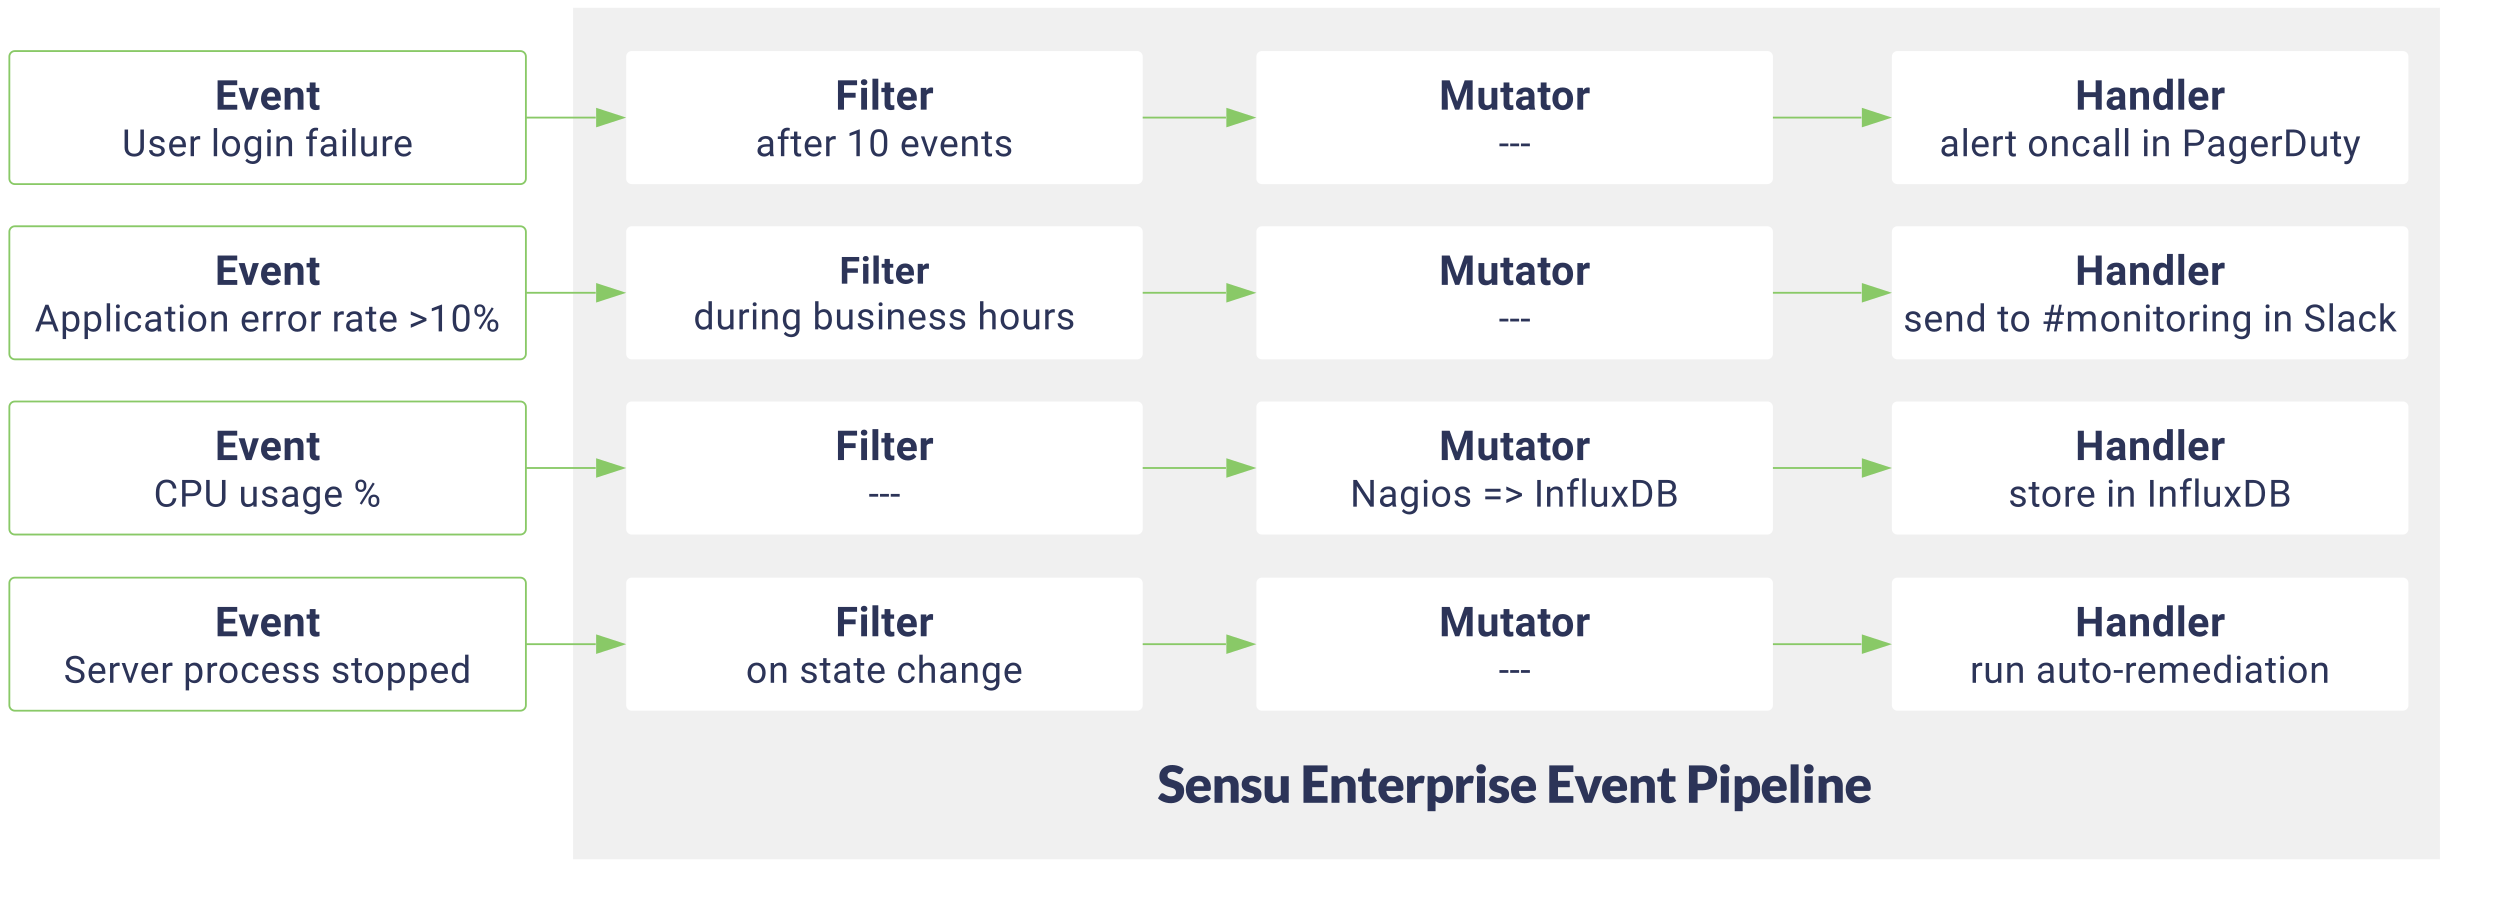 <svg xmlns="http://www.w3.org/2000/svg" xmlns:xlink="http://www.w3.org/1999/xlink" xmlns:lucid="lucid" width="1363.64" height="500"><g transform="translate(0 0)" lucid:page-tab-id="0_0"><path d="M0 0h1363.64v500H0z" fill="#fff"/><path d="M5.1 30.85c0-1.65 1.34-3 3-3h275.75c1.65 0 3 1.35 3 3v66.57c0 1.66-1.35 3-3 3H8.1c-1.66 0-3-1.34-3-3z" stroke="#89c967" fill="#fff"/><use xlink:href="#a" transform="matrix(1,0,0,1,10.098,32.854) translate(107.155 26.97)"/><use xlink:href="#b" transform="matrix(1,0,0,1,10.098,32.854) translate(56.459 52.357)"/><use xlink:href="#c" transform="matrix(1,0,0,1,10.098,32.854) translate(104.929 52.357)"/><use xlink:href="#d" transform="matrix(1,0,0,1,10.098,32.854) translate(156.295 52.357)"/><path d="M312.6 4.24h1018.28V468.7H312.58z" stroke="#000" stroke-opacity="0" stroke-width="2" fill="#f0f0f0"/><path d="M341.56 30.85c0-1.65 1.34-3 3-3H620.3c1.66 0 3 1.35 3 3v66.57c0 1.66-1.34 3-3 3H344.56c-1.66 0-3-1.34-3-3z" stroke="#000" stroke-opacity="0" fill="#fff"/><use xlink:href="#e" transform="matrix(1,0,0,1,346.556,32.854) translate(109.081 26.97)"/><use xlink:href="#f" transform="matrix(1,0,0,1,346.556,32.854) translate(65.527 52.357)"/><use xlink:href="#g" transform="matrix(1,0,0,1,346.556,32.854) translate(115.139 52.357)"/><use xlink:href="#h" transform="matrix(1,0,0,1,346.556,32.854) translate(144.279 52.357)"/><path d="M685.3 30.85c0-1.65 1.35-3 3-3h275.75c1.66 0 3 1.35 3 3v66.57c0 1.66-1.34 3-3 3H688.3c-1.65 0-3-1.34-3-3z" stroke="#000" stroke-opacity="0" fill="#fff"/><use xlink:href="#i" transform="matrix(1,0,0,1,690.304,32.854) translate(94.681 26.97)"/><use xlink:href="#j" transform="matrix(1,0,0,1,690.304,32.854) translate(127.202 52.357)"/><path d="M1031.94 30.85c0-1.65 1.34-3 3-3h275.75c1.65 0 3 1.35 3 3v66.57c0 1.66-1.35 3-3 3h-275.76c-1.66 0-3-1.34-3-3z" stroke="#000" stroke-opacity="0" fill="#fff"/><use xlink:href="#k" transform="matrix(1,0,0,1,1036.941,32.854) translate(94.987 26.97)"/><use xlink:href="#l" transform="matrix(1,0,0,1,1036.941,32.854) translate(20.945 52.357)"/><use xlink:href="#m" transform="matrix(1,0,0,1,1036.941,32.854) translate(68.855 52.357)"/><use xlink:href="#n" transform="matrix(1,0,0,1,1036.941,32.854) translate(130.986 52.357)"/><use xlink:href="#o" transform="matrix(1,0,0,1,1036.941,32.854) translate(153.139 52.357)"/><path d="M287.35 64.14h37.6" stroke="#89c967" fill="none"/><path d="M287.35 64.64h-.5v-1h.5zM339.94 64.14l-14.27 4.63V59.5z" fill="#89c967"/><path d="M341.56 64.14l-16.4 5.32V58.8zm-15.4 3.95l12.16-3.96-12.15-3.95z" fill="#89c967"/><path d="M623.3 64.14h45.4" stroke="#89c967" fill="none"/><path fill="#89c967"/><path d="M683.7 64.14l-14.28 4.63V59.5z" fill="#89c967"/><path d="M685.3 64.14l-16.38 5.32V58.8zm-15.38 3.95l12.15-3.96-12.15-3.95z" fill="#89c967"/><path d="M967.05 64.14h48.27" stroke="#89c967" fill="none"/><path d="M967.05 64.64v-1zM1030.32 64.14l-14.26 4.63V59.5z" fill="#89c967"/><path d="M1031.94 64.14l-16.38 5.32V58.8zm-15.38 3.95l12.14-3.96-12.14-3.95z" fill="#89c967"/><path d="M5.1 126.42c0-1.65 1.34-3 3-3h275.75c1.65 0 3 1.35 3 3V193c0 1.65-1.35 3-3 3H8.1c-1.66 0-3-1.35-3-3z" stroke="#89c967" fill="#fff"/><use xlink:href="#a" transform="matrix(1,0,0,1,10.098,128.422) translate(107.155 26.97)"/><use xlink:href="#p" transform="matrix(1,0,0,1,10.098,128.422) translate(8.82 52.357)"/><use xlink:href="#q" transform="matrix(1,0,0,1,10.098,128.422) translate(120.781 52.357)"/><use xlink:href="#r" transform="matrix(1,0,0,1,10.098,128.422) translate(170.808 52.357)"/><use xlink:href="#s" transform="matrix(1,0,0,1,10.098,128.422) translate(212.624 52.357)"/><path d="M341.56 126.42c0-1.65 1.34-3 3-3H620.3c1.66 0 3 1.35 3 3V193c0 1.65-1.34 3-3 3H344.56c-1.66 0-3-1.35-3-3z" stroke="#000" stroke-opacity="0" fill="#fff"/><use xlink:href="#t" transform="matrix(1,0,0,1,346.556,128.422) translate(111.324 26.309)"/><use xlink:href="#u" transform="matrix(1,0,0,1,346.556,128.422) translate(31.674 51.224)"/><use xlink:href="#v" transform="matrix(1,0,0,1,346.556,128.422) translate(96.661 51.224)"/><use xlink:href="#w" transform="matrix(1,0,0,1,346.556,128.422) translate(186.613 51.224)"/><path d="M685.3 126.42c0-1.65 1.35-3 3-3h275.75c1.66 0 3 1.35 3 3V193c0 1.65-1.34 3-3 3H688.3c-1.65 0-3-1.35-3-3z" stroke="#000" stroke-opacity="0" fill="#fff"/><use xlink:href="#i" transform="matrix(1,0,0,1,690.304,128.422) translate(94.681 26.97)"/><use xlink:href="#j" transform="matrix(1,0,0,1,690.304,128.422) translate(127.202 52.357)"/><path d="M1031.94 126.42c0-1.65 1.34-3 3-3h275.75c1.65 0 3 1.35 3 3V193c0 1.65-1.35 3-3 3h-275.76c-1.66 0-3-1.35-3-3z" stroke="#000" stroke-opacity="0" fill="#fff"/><use xlink:href="#k" transform="matrix(1,0,0,1,1036.941,128.422) translate(94.987 26.97)"/><use xlink:href="#x" transform="matrix(1,0,0,1,1036.941,128.422) translate(1.195 52.357)"/><use xlink:href="#y" transform="matrix(1,0,0,1,1036.941,128.422) translate(52.406 52.357)"/><use xlink:href="#z" transform="matrix(1,0,0,1,1036.941,128.422) translate(76.531 52.357)"/><use xlink:href="#n" transform="matrix(1,0,0,1,1036.941,128.422) translate(197.41 52.357)"/><use xlink:href="#A" transform="matrix(1,0,0,1,1036.941,128.422) translate(219.563 52.357)"/><path d="M287.35 159.7h37.6" stroke="#89c967" fill="none"/><path d="M287.35 160.2h-.5v-1h.5zM339.94 159.7l-14.27 4.64v-9.27z" fill="#89c967"/><path d="M341.56 159.7l-16.4 5.33v-10.65zm-15.4 3.95l12.16-3.94-12.15-3.94z" fill="#89c967"/><path d="M623.3 159.7h45.4" stroke="#89c967" fill="none"/><path fill="#89c967"/><path d="M683.7 159.7l-14.28 4.64v-9.27z" fill="#89c967"/><path d="M685.3 159.7l-16.38 5.33v-10.65zm-15.38 3.95l12.15-3.94-12.15-3.94z" fill="#89c967"/><path d="M967.05 159.7h48.27" stroke="#89c967" fill="none"/><path d="M967.05 160.2v-1zM1030.32 159.7l-14.26 4.64v-9.27z" fill="#89c967"/><path d="M1031.94 159.7l-16.38 5.33v-10.65zm-15.38 3.95l12.14-3.94-12.14-3.94z" fill="#89c967"/><path d="M5.1 222c0-1.67 1.34-3 3-3h275.75c1.65 0 3 1.33 3 3v66.56c0 1.65-1.35 3-3 3H8.1c-1.66 0-3-1.35-3-3z" stroke="#89c967" fill="#fff"/><use xlink:href="#a" transform="matrix(1,0,0,1,10.098,223.99) translate(107.155 26.97)"/><use xlink:href="#B" transform="matrix(1,0,0,1,10.098,223.99) translate(73.713 52.357)"/><use xlink:href="#C" transform="matrix(1,0,0,1,10.098,223.99) translate(120.013 52.357)"/><use xlink:href="#D" transform="matrix(1,0,0,1,10.098,223.99) translate(182.715 52.357)"/><path d="M341.56 222c0-1.67 1.34-3 3-3H620.3c1.66 0 3 1.33 3 3v66.56c0 1.65-1.34 3-3 3H344.56c-1.66 0-3-1.35-3-3z" stroke="#000" stroke-opacity="0" fill="#fff"/><use xlink:href="#e" transform="matrix(1,0,0,1,346.556,223.99) translate(109.081 26.97)"/><use xlink:href="#j" transform="matrix(1,0,0,1,346.556,223.99) translate(127.202 52.357)"/><path d="M685.3 222c0-1.67 1.35-3 3-3h275.75c1.66 0 3 1.33 3 3v66.56c0 1.65-1.34 3-3 3H688.3c-1.65 0-3-1.35-3-3z" stroke="#000" stroke-opacity="0" fill="#fff"/><use xlink:href="#i" transform="matrix(1,0,0,1,690.304,223.99) translate(94.681 26.97)"/><use xlink:href="#E" transform="matrix(1,0,0,1,690.304,223.99) translate(46.156 52.357)"/><use xlink:href="#F" transform="matrix(1,0,0,1,690.304,223.99) translate(118.316 52.357)"/><use xlink:href="#G" transform="matrix(1,0,0,1,690.304,223.99) translate(146.355 52.357)"/><path d="M1031.94 222c0-1.67 1.34-3 3-3h275.75c1.65 0 3 1.33 3 3v66.56c0 1.65-1.35 3-3 3h-275.76c-1.66 0-3-1.35-3-3z" stroke="#000" stroke-opacity="0" fill="#fff"/><use xlink:href="#k" transform="matrix(1,0,0,1,1036.941,223.99) translate(94.987 26.97)"/><use xlink:href="#H" transform="matrix(1,0,0,1,1036.941,223.99) translate(58.504 52.357)"/><use xlink:href="#n" transform="matrix(1,0,0,1,1036.941,223.99) translate(111.853 52.357)"/><use xlink:href="#G" transform="matrix(1,0,0,1,1036.941,223.99) translate(134.007 52.357)"/><path d="M287.35 255.27h37.6" stroke="#89c967" fill="none"/><path d="M287.35 255.77h-.5v-1h.5zM339.94 255.27l-14.27 4.64v-9.26z" fill="#89c967"/><path d="M341.56 255.27l-16.4 5.33v-10.65zm-15.4 3.95l12.16-3.95-12.15-3.94z" fill="#89c967"/><path d="M623.3 255.27h45.4" stroke="#89c967" fill="none"/><path fill="#89c967"/><path d="M683.7 255.27l-14.28 4.64v-9.26z" fill="#89c967"/><path d="M685.3 255.27l-16.38 5.33v-10.65zm-15.38 3.95l12.15-3.95-12.15-3.94z" fill="#89c967"/><path d="M967.05 255.27h48.27" stroke="#89c967" fill="none"/><path d="M967.05 255.77v-1zM1030.32 255.27l-14.26 4.64v-9.26z" fill="#89c967"/><path d="M1031.94 255.27l-16.38 5.33v-10.65zm-15.38 3.95l12.14-3.95-12.14-3.94z" fill="#89c967"/><path d="M5.1 318.08c0-1.65 1.34-3 3-3h275.75c1.65 0 3 1.35 3 3v66.57c0 1.66-1.35 3-3 3H8.1c-1.66 0-3-1.34-3-3z" stroke="#89c967" fill="#fff"/><g><use xlink:href="#a" transform="matrix(1,0,0,1,10.098,320.084) translate(107.155 26.97)"/><use xlink:href="#I" transform="matrix(1,0,0,1,10.098,320.084) translate(24.651 52.357)"/><use xlink:href="#J" transform="matrix(1,0,0,1,10.098,320.084) translate(89.793 52.357)"/><use xlink:href="#K" transform="matrix(1,0,0,1,10.098,320.084) translate(170.414 52.357)"/></g><path d="M341.56 318.08c0-1.65 1.34-3 3-3H620.3c1.66 0 3 1.35 3 3v66.57c0 1.66-1.34 3-3 3H344.56c-1.66 0-3-1.34-3-3z" stroke="#000" stroke-opacity="0" fill="#fff"/><g><use xlink:href="#e" transform="matrix(1,0,0,1,346.556,320.084) translate(109.081 26.97)"/><use xlink:href="#L" transform="matrix(1,0,0,1,346.556,320.084) translate(60.306 52.357)"/><use xlink:href="#M" transform="matrix(1,0,0,1,346.556,320.084) translate(89.425 52.357)"/><use xlink:href="#N" transform="matrix(1,0,0,1,346.556,320.084) translate(142.369 52.357)"/></g><path d="M685.3 318.08c0-1.65 1.35-3 3-3h275.75c1.66 0 3 1.35 3 3v66.57c0 1.66-1.34 3-3 3H688.3c-1.65 0-3-1.34-3-3z" stroke="#000" stroke-opacity="0" fill="#fff"/><g><use xlink:href="#i" transform="matrix(1,0,0,1,690.304,320.084) translate(94.681 26.97)"/><use xlink:href="#j" transform="matrix(1,0,0,1,690.304,320.084) translate(127.202 52.357)"/></g><path d="M1031.94 318.08c0-1.65 1.34-3 3-3h275.75c1.65 0 3 1.35 3 3v66.57c0 1.66-1.35 3-3 3h-275.76c-1.66 0-3-1.34-3-3z" stroke="#000" stroke-opacity="0" fill="#fff"/><g><use xlink:href="#k" transform="matrix(1,0,0,1,1036.941,320.084) translate(94.987 26.97)"/><use xlink:href="#O" transform="matrix(1,0,0,1,1036.941,320.084) translate(37.623 52.357)"/><use xlink:href="#P" transform="matrix(1,0,0,1,1036.941,320.084) translate(73.531 52.357)"/></g><path d="M287.35 351.37h37.6" stroke="#89c967" fill="none"/><path d="M287.35 351.87h-.5v-1h.5zM339.94 351.37L325.67 356v-9.27z" fill="#89c967"/><path d="M341.56 351.37l-16.4 5.32v-10.66zm-15.4 3.95l12.16-3.95-12.15-3.95z" fill="#89c967"/><path d="M623.3 351.37h45.4" stroke="#89c967" fill="none"/><path fill="#89c967"/><path d="M683.7 351.37L669.4 356v-9.27z" fill="#89c967"/><path d="M685.3 351.37l-16.38 5.32v-10.66zm-15.38 3.95l12.15-3.95-12.15-3.95z" fill="#89c967"/><path d="M967.05 351.37h48.27" stroke="#89c967" fill="none"/><path d="M967.05 351.87v-1zM1030.32 351.37l-14.26 4.63v-9.27z" fill="#89c967"/><path d="M1031.94 351.37l-16.38 5.32v-10.66zm-15.38 3.95l12.14-3.95-12.14-3.95z" fill="#89c967"/><path d="M618.57 411.18h414.86v42.8H618.57z" stroke="#000" stroke-opacity="0" stroke-width="2" fill-opacity="0"/><g><use xlink:href="#Q" transform="matrix(1,0,0,1,618.568,411.178) translate(12.837 26.707)"/><use xlink:href="#R" transform="matrix(1,0,0,1,618.568,411.178) translate(90.74 26.707)"/><use xlink:href="#S" transform="matrix(1,0,0,1,618.568,411.178) translate(224.818 26.707)"/><use xlink:href="#T" transform="matrix(1,0,0,1,618.568,411.178) translate(300.989 26.707)"/></g><defs><path fill="#2c3458" d="M1006-631H430v390h676V0H130v-1456h974v243H430v347h576v235" id="U"/><path fill="#2c3458" d="M516-353l201-729h302L654 0H378L13-1082h302" id="V"/><path fill="#2c3458" d="M1031-175C952-60 797 20 609 20 287 20 60-206 72-543c12-330 180-559 505-559 309 0 482 214 477 537v118H365c15 134 115 234 263 234 111 0 198-40 261-121zM770-644c5-139-62-226-194-224-130 1-191 97-208 224h402" id="W"/><path fill="#2c3458" d="M750-692c-1-124-48-174-173-175-81 0-142 35-183 104V0H105v-1082h272l9 125c77-97 181-145 311-145 244 0 342 151 342 403V0H750v-692" id="X"/><path fill="#2c3458" d="M457-330c2 83 25 111 111 112 32 0 60-2 85-7V-6c-57 17-115 26-175 26-203 0-310-102-310-307v-583H10v-212h158v-266h289v266h185v212H457v540" id="Y"/><g id="a"><use transform="matrix(0.011,0,0,0.011,0,0)" xlink:href="#U"/><use transform="matrix(0.011,0,0,0.011,12.752,0)" xlink:href="#V"/><use transform="matrix(0.011,0,0,0.011,24.326,0)" xlink:href="#W"/><use transform="matrix(0.011,0,0,0.011,36.863,0)" xlink:href="#X"/><use transform="matrix(0.011,0,0,0.011,49.852,0)" xlink:href="#Y"/></g><path fill="#2c3458" d="M665-137c214 0 337-121 336-332v-987h193v990c-3 300-218 486-529 486-309 0-526-181-525-484v-992h190v986c-1 210 123 333 335 333" id="Z"/><path fill="#2c3458" d="M538-131c121 0 232-49 232-156 0-50-20-88-56-117-73-60-334-92-420-143-92-55-162-110-162-238 0-190 192-317 400-317 223 0 414 129 413 338H759c0-108-110-186-227-186-119 0-215 53-215 159 0 45 18 78 53 101 76 52 331 90 416 139 98 57 169 115 169 251C955-92 760 20 538 20c-176 0-314-68-386-174-38-55-57-115-57-179h185c6 129 116 202 258 202" id="aa"/><path fill="#2c3458" d="M599-131c141 0 220-65 285-146l113 88C906-50 770 20 589 20 281 21 93-214 93-545c0-223 93-397 233-485 74-48 154-72 240-72 300 2 449 218 445 537v77H278c0 197 129 357 321 357zm227-509c-3-180-88-310-260-310-170 0-264 140-282 310h542" id="ab"/><path fill="#2c3458" d="M663-916c-163-27-288 18-338 148V0H140v-1082h180l3 125c61-97 147-145 258-145 36 0 63 5 82 14v172" id="ac"/><g id="b"><use transform="matrix(0.01,0,0,0.01,0,0)" xlink:href="#Z"/><use transform="matrix(0.01,0,0,0.01,13.786,0)" xlink:href="#aa"/><use transform="matrix(0.01,0,0,0.01,24.749,0)" xlink:href="#ab"/><use transform="matrix(0.01,0,0,0.01,36.012,0)" xlink:href="#ac"/></g><path fill="#2c3458" d="M341 0H156v-1536h185V0" id="ad"/><path fill="#2c3458" d="M584 20C278 26 81-227 91-551c10-320 175-545 491-551 308-5 503 247 494 573-9 322-175 543-492 549zm-2-970c-208 0-305 185-305 421 0 216 106 398 307 398 211 0 307-186 307-420 0-214-109-399-309-399" id="ae"/><path fill="#2c3458" d="M521 20C240 20 96-239 96-550c0-303 147-552 427-552 132 0 235 47 309 140l9-120h169V-26c4 277-183 454-459 452-165-1-334-81-400-187l96-111c79 98 176 147 291 147 180 1 288-109 286-290v-93C750-23 649 20 521 20zm48-965c-209 0-287 178-287 416 0 217 86 392 285 392 117 0 202-53 257-159v-494c-57-103-142-155-255-155" id="af"/><path fill="#2c3458" d="M341 0H156v-1082h185V0zm-91-1264c-68 0-108-42-109-105 0-62 41-107 109-107s110 44 110 107-42 105-110 105" id="ag"/><path fill="#2c3458" d="M589-945c-131 0-219 81-264 174V0H140v-1082h175l6 136c83-104 191-156 324-156 229 0 346 129 346 387V0H806v-716c-2-153-65-229-217-229" id="ah"/><g id="c"><use transform="matrix(0.01,0,0,0.01,0,0)" xlink:href="#ad"/><use transform="matrix(0.01,0,0,0.01,5.159,0)" xlink:href="#ae"/><use transform="matrix(0.01,0,0,0.01,17.285,0)" xlink:href="#af"/><use transform="matrix(0.01,0,0,0.01,29.213,0)" xlink:href="#ag"/><use transform="matrix(0.01,0,0,0.01,34.372,0)" xlink:href="#ah"/></g><path fill="#2c3458" d="M704-1390c-164-38-297 28-288 194v114h231v143H416V0H231v-939H60v-143h171v-111c-12-274 208-416 483-347" id="ai"/><path fill="#2c3458" d="M561-1102c238-4 403 126 403 351v498c0 99 13 178 38 237V0H808c-11-21-19-59-26-114C696-25 593 20 474 20c-199 0-368-130-365-320 4-251 214-359 490-356h180v-85c-1-135-86-212-229-212-115 0-232 67-233 171H131c20-205 206-316 430-320zM294-326c0 117 90 185 207 185 122 0 239-75 278-162v-222H634c-227 0-340 66-340 199" id="aj"/><path fill="#2c3458" d="M491 20c-241-1-355-148-355-398v-704h185v699c0 164 67 246 200 246 141 0 235-53 282-158v-787h185V0H812l-4-107C736-22 630 20 491 20" id="ak"/><g id="d"><use transform="matrix(0.01,0,0,0.01,0,0)" xlink:href="#ai"/><use transform="matrix(0.01,0,0,0.01,7.381,0)" xlink:href="#aj"/><use transform="matrix(0.01,0,0,0.01,18.946,0)" xlink:href="#ag"/><use transform="matrix(0.01,0,0,0.01,24.105,0)" xlink:href="#ad"/><use transform="matrix(0.01,0,0,0.01,29.265,0)" xlink:href="#ak"/><use transform="matrix(0.01,0,0,0.01,40.985,0)" xlink:href="#ac"/><use transform="matrix(0.01,0,0,0.01,47.982,0)" xlink:href="#ab"/></g><path fill="#2c3458" d="M1006-595H430V0H130v-1456h948v243H430v376h576v242" id="al"/><path fill="#2c3458" d="M416 0H126v-1082h290V0zM271-1212c-92 0-162-61-162-150s68-149 162-149c93 0 162 60 162 149s-70 150-162 150" id="am"/><path fill="#2c3458" d="M416 0H126v-1536h290V0" id="an"/><path fill="#2c3458" d="M719-811c-143-24-279 1-319 103V0H111v-1082h273l8 129c74-124 180-175 331-136" id="ao"/><g id="e"><use transform="matrix(0.011,0,0,0.011,0,0)" xlink:href="#al"/><use transform="matrix(0.011,0,0,0.011,12.707,0)" xlink:href="#am"/><use transform="matrix(0.011,0,0,0.011,18.856,0)" xlink:href="#an"/><use transform="matrix(0.011,0,0,0.011,25.005,0)" xlink:href="#Y"/><use transform="matrix(0.011,0,0,0.011,32.842,0)" xlink:href="#W"/><use transform="matrix(0.011,0,0,0.011,45.379,0)" xlink:href="#ao"/></g><path fill="#2c3458" d="M456 20C285 20 205-92 206-268v-671H9v-143h197v-262h185v262h202v143H391v671c-9 125 92 149 207 118V0c-49 13-96 20-142 20" id="ap"/><g id="f"><use transform="matrix(0.01,0,0,0.01,0,0)" xlink:href="#aj"/><use transform="matrix(0.01,0,0,0.01,11.565,0)" xlink:href="#ai"/><use transform="matrix(0.01,0,0,0.01,18.946,0)" xlink:href="#ap"/><use transform="matrix(0.01,0,0,0.01,25.891,0)" xlink:href="#ab"/><use transform="matrix(0.01,0,0,0.01,37.154,0)" xlink:href="#ac"/></g><path fill="#2c3458" d="M729 0H543v-1233l-373 137v-168l530-199h29V0" id="aq"/><path fill="#2c3458" d="M574-1476c351 0 454 237 460 615v240c0 217-37 378-111 483S733 20 576 20c-346 0-454-246-461-616v-247c0-214 37-373 111-477s190-156 348-156zm275 905c0-337 59-752-275-753-95 0-160 38-207 107-80 118-66 409-67 625 0 157 22 273 68 348s115 113 208 113c91 0 160-35 204-106s69-182 69-334" id="ar"/><g id="g"><use transform="matrix(0.01,0,0,0.01,0,0)" xlink:href="#aq"/><use transform="matrix(0.01,0,0,0.01,11.938,0)" xlink:href="#ar"/></g><path fill="#2c3458" d="M497-251l268-831h189L566 0H425L33-1082h189" id="as"/><g id="h"><use transform="matrix(0.01,0,0,0.01,0,0)" xlink:href="#ab"/><use transform="matrix(0.01,0,0,0.01,11.129,0)" xlink:href="#as"/><use transform="matrix(0.01,0,0,0.01,21.292,0)" xlink:href="#ab"/><use transform="matrix(0.01,0,0,0.01,32.555,0)" xlink:href="#ah"/><use transform="matrix(0.01,0,0,0.01,44.286,0)" xlink:href="#ap"/><use transform="matrix(0.01,0,0,0.01,51.231,0)" xlink:href="#aa"/></g><path fill="#2c3458" d="M522-1456L896-400l372-1056h394V0h-301c-7-379 15-728 30-1085L998 0H792L400-1084c15 357 37 705 30 1084H130v-1456h392" id="at"/><path fill="#2c3458" d="M463 20c-241-1-359-147-359-393v-709h289v699c0 113 51 169 154 169 98 0 165-34 202-102v-766h290V0H767l-8-110C688-23 589 20 463 20" id="au"/><path fill="#2c3458" d="M552-1102c254-4 435 134 435 383v469c1 103 15 180 43 233V0H738c-13-26-23-58-29-97C639-19 548 20 436 20 238 20 64-113 68-304c5-258 212-357 496-357h133c11-137-29-227-160-227-90 0-156 45-156 131H92c15-231 213-342 460-345zM357-325c0 76 61 124 142 124 88 0 168-45 198-105v-186H589c-152 2-232 51-232 167" id="av"/><path fill="#2c3458" d="M579 20C257 20 58-214 66-551c8-331 182-551 511-551 324 0 514 231 514 572 0 319-198 550-512 550zm-2-888c-169 0-222 141-222 338 0 181 61 317 224 317 170 0 223-137 223-338 0-178-64-317-225-317" id="aw"/><g id="i"><use transform="matrix(0.011,0,0,0.011,0,0)" xlink:href="#at"/><use transform="matrix(0.011,0,0,0.011,20.317,0)" xlink:href="#au"/><use transform="matrix(0.011,0,0,0.011,33.295,0)" xlink:href="#Y"/><use transform="matrix(0.011,0,0,0.011,41.132,0)" xlink:href="#av"/><use transform="matrix(0.011,0,0,0.011,53.567,0)" xlink:href="#Y"/><use transform="matrix(0.011,0,0,0.011,61.064,0)" xlink:href="#aw"/><use transform="matrix(0.011,0,0,0.011,74.178,0)" xlink:href="#ao"/></g><path fill="#2c3458" d="M525-543H37v-151h488v151" id="ax"/><g id="j"><use transform="matrix(0.01,0,0,0.01,0,0)" xlink:href="#ax"/><use transform="matrix(0.01,0,0,0.01,5.865,0)" xlink:href="#ax"/><use transform="matrix(0.01,0,0,0.01,11.731,0)" xlink:href="#ax"/></g><path fill="#2c3458" d="M1315 0h-300v-624H430V0H130v-1456h300v590h585v-590h300V0" id="ay"/><path fill="#2c3458" d="M488 20C204 20 66-234 66-549c0-305 140-551 424-553 105 0 192 39 261 118v-552h290V0H780l-14-115C694-25 601 20 488 20zM355-528c0 176 51 314 207 314 89 0 152-38 189-113v-427c-36-75-98-113-187-113-139 0-209 113-209 339" id="az"/><g id="k"><use transform="matrix(0.011,0,0,0.011,0,0)" xlink:href="#ay"/><use transform="matrix(0.011,0,0,0.011,16.387,0)" xlink:href="#av"/><use transform="matrix(0.011,0,0,0.011,28.822,0)" xlink:href="#X"/><use transform="matrix(0.011,0,0,0.011,41.812,0)" xlink:href="#az"/><use transform="matrix(0.011,0,0,0.011,54.881,0)" xlink:href="#an"/><use transform="matrix(0.011,0,0,0.011,61.03,0)" xlink:href="#W"/><use transform="matrix(0.011,0,0,0.011,73.567,0)" xlink:href="#ao"/></g><g id="l"><use transform="matrix(0.01,0,0,0.01,0,0)" xlink:href="#aj"/><use transform="matrix(0.01,0,0,0.01,11.565,0)" xlink:href="#ad"/><use transform="matrix(0.01,0,0,0.01,16.724,0)" xlink:href="#ab"/><use transform="matrix(0.01,0,0,0.01,27.988,0)" xlink:href="#ac"/><use transform="matrix(0.01,0,0,0.01,35.701,0)" xlink:href="#ap"/></g><path fill="#2c3458" d="M277-555c0 244 77 420 297 424 127 2 249-93 255-210h175C980-127 805 20 574 20 258 20 81-222 92-562c11-319 164-533 481-540 237-5 426 165 431 392H829c-7-133-115-242-256-240-209 4-296 166-296 395" id="aA"/><g id="m"><use transform="matrix(0.01,0,0,0.01,0,0)" xlink:href="#ae"/><use transform="matrix(0.01,0,0,0.01,12.125,0)" xlink:href="#ah"/><use transform="matrix(0.01,0,0,0.01,23.856,0)" xlink:href="#aA"/><use transform="matrix(0.01,0,0,0.01,34.985,0)" xlink:href="#aj"/><use transform="matrix(0.01,0,0,0.01,46.549,0)" xlink:href="#ad"/><use transform="matrix(0.01,0,0,0.01,51.709,0)" xlink:href="#ad"/></g><g id="n"><use transform="matrix(0.01,0,0,0.01,0,0)" xlink:href="#ag"/><use transform="matrix(0.01,0,0,0.01,5.159,0)" xlink:href="#ah"/></g><path fill="#2c3458" d="M1216-1011c-1 297-202 441-512 441H361V0H169v-1456h537c297-6 510 164 510 445zm-192 2c1-178-126-288-307-289H361v571h345c196 1 318-92 318-282" id="aB"/><path fill="#2c3458" d="M1222-777c17 480-206 763-650 777H169v-1456h411c408 9 627 269 642 679zm-190 4c3-312-149-522-447-525H361v1141h202c308 0 473-209 469-531v-85" id="aC"/><path fill="#2c3458" d="M494-271l252-811h198L509 167C425 381 299 474 84 421V271c167 16 242-37 283-173l41-110L22-1082h202" id="aD"/><g id="o"><use transform="matrix(0.01,0,0,0.01,0,0)" xlink:href="#aB"/><use transform="matrix(0.01,0,0,0.01,13.298,0)" xlink:href="#aj"/><use transform="matrix(0.01,0,0,0.01,24.863,0)" xlink:href="#af"/><use transform="matrix(0.01,0,0,0.01,36.791,0)" xlink:href="#ab"/><use transform="matrix(0.01,0,0,0.01,48.054,0)" xlink:href="#ac"/><use transform="matrix(0.01,0,0,0.01,55.249,0)" xlink:href="#aC"/><use transform="matrix(0.01,0,0,0.01,69.191,0)" xlink:href="#ak"/><use transform="matrix(0.01,0,0,0.01,80.911,0)" xlink:href="#ap"/><use transform="matrix(0.01,0,0,0.01,87.856,0)" xlink:href="#aD"/></g><path fill="#2c3458" d="M973-380H363L226 0H28l556-1456h168L1309 0h-197zM421-538h495l-248-681" id="aE"/><path fill="#2c3458" d="M632-1102c291 0 422 251 422 573 0 297-141 548-419 549-131 0-235-42-310-125v521H140v-1498h169l9 120c75-93 180-140 314-140zm-53 971c207 0 290-180 290-419 0-218-92-395-292-395-112 0-196 50-252 149v517c55 99 140 148 254 148" id="aF"/><g id="p"><use transform="matrix(0.01,0,0,0.01,0,0)" xlink:href="#aE"/><use transform="matrix(0.01,0,0,0.01,13.869,0)" xlink:href="#aF"/><use transform="matrix(0.01,0,0,0.01,25.797,0)" xlink:href="#aF"/><use transform="matrix(0.01,0,0,0.01,37.725,0)" xlink:href="#ad"/><use transform="matrix(0.01,0,0,0.01,42.885,0)" xlink:href="#ag"/><use transform="matrix(0.01,0,0,0.01,48.044,0)" xlink:href="#aA"/><use transform="matrix(0.01,0,0,0.01,59.173,0)" xlink:href="#aj"/><use transform="matrix(0.01,0,0,0.01,70.737,0)" xlink:href="#ap"/><use transform="matrix(0.01,0,0,0.01,77.682,0)" xlink:href="#ag"/><use transform="matrix(0.01,0,0,0.01,82.842,0)" xlink:href="#ae"/><use transform="matrix(0.01,0,0,0.01,94.967,0)" xlink:href="#ah"/></g><g id="q"><use transform="matrix(0.01,0,0,0.01,0,0)" xlink:href="#ab"/><use transform="matrix(0.01,0,0,0.01,11.264,0)" xlink:href="#ac"/><use transform="matrix(0.01,0,0,0.01,18.458,0)" xlink:href="#ac"/><use transform="matrix(0.01,0,0,0.01,25.444,0)" xlink:href="#ae"/><use transform="matrix(0.01,0,0,0.01,37.57,0)" xlink:href="#ac"/></g><g id="r"><use transform="matrix(0.01,0,0,0.01,0,0)" xlink:href="#ac"/><use transform="matrix(0.01,0,0,0.01,6.779,0)" xlink:href="#aj"/><use transform="matrix(0.01,0,0,0.01,18.344,0)" xlink:href="#ap"/><use transform="matrix(0.01,0,0,0.01,25.289,0)" xlink:href="#ab"/></g><path fill="#2c3458" d="M795-650L134-909v-190l854 378v146L134-196v-192" id="aG"/><path fill="#2c3458" d="M405-800c-173 0-305-128-300-306v-70c-4-171 127-301 298-301 175 0 302 131 298 307v71c4 171-127 299-296 299zm-2-556c-101 0-162 81-160 184v73c-2 100 63 179 162 179s160-78 158-183v-73c1-100-61-180-160-180zM1114 21c-173 0-305-128-300-306v-72c-4-171 127-300 298-300 174 0 304 129 299 307v71c4 170-127 300-297 300zm-2-557c-99 0-163 79-160 183v74c-2 101 63 180 162 180 100 0 160-79 158-184v-74c2-100-61-179-160-179zM447-110l-105-66 711-1138 105 66" id="aH"/><g id="s"><use transform="matrix(0.01,0,0,0.01,0,0)" xlink:href="#aG"/><use transform="matrix(0.01,0,0,0.01,11.108,0)" xlink:href="#aq"/><use transform="matrix(0.01,0,0,0.01,23.046,0)" xlink:href="#ar"/><use transform="matrix(0.01,0,0,0.01,34.985,0)" xlink:href="#aH"/></g><g id="t"><use transform="matrix(0.01,0,0,0.01,0,0)" xlink:href="#al"/><use transform="matrix(0.01,0,0,0.01,11.648,0)" xlink:href="#am"/><use transform="matrix(0.01,0,0,0.01,17.285,0)" xlink:href="#an"/><use transform="matrix(0.01,0,0,0.01,22.922,0)" xlink:href="#Y"/><use transform="matrix(0.01,0,0,0.01,30.105,0)" xlink:href="#W"/><use transform="matrix(0.01,0,0,0.01,41.597,0)" xlink:href="#ao"/></g><path fill="#2c3458" d="M520 20C244 20 95-247 95-550c0-298 151-550 427-552 127 0 227 43 301 130v-564h185V0H838l-9-116C755-25 652 20 520 20zm48-965c-210 0-288 177-288 416 0 218 87 392 286 392 117 0 203-53 257-158v-497c-55-102-140-153-255-153" id="aI"/><g id="u"><use transform="matrix(0.01,0,0,0.01,0,0)" xlink:href="#aI"/><use transform="matrix(0.01,0,0,0.01,11.99,0)" xlink:href="#ak"/><use transform="matrix(0.01,0,0,0.01,23.711,0)" xlink:href="#ac"/><use transform="matrix(0.01,0,0,0.01,30.905,0)" xlink:href="#ag"/><use transform="matrix(0.01,0,0,0.01,36.064,0)" xlink:href="#ah"/><use transform="matrix(0.01,0,0,0.01,47.795,0)" xlink:href="#af"/></g><path fill="#2c3458" d="M634-1102c292 0 422 254 422 573 0 298-143 547-420 549-137 0-242-48-317-145L310 0H140v-1536h185v573c75-93 178-139 309-139zm-44 965c207 0 281-175 281-413 0-224-79-395-283-395-122 0-210 57-263 170v468c57 113 145 170 265 170" id="aJ"/><g id="v"><use transform="matrix(0.01,0,0,0.01,0,0)" xlink:href="#aJ"/><use transform="matrix(0.01,0,0,0.01,11.928,0)" xlink:href="#ak"/><use transform="matrix(0.01,0,0,0.01,23.648,0)" xlink:href="#aa"/><use transform="matrix(0.01,0,0,0.01,34.611,0)" xlink:href="#ag"/><use transform="matrix(0.01,0,0,0.01,39.77,0)" xlink:href="#ah"/><use transform="matrix(0.01,0,0,0.01,51.501,0)" xlink:href="#ab"/><use transform="matrix(0.01,0,0,0.01,62.765,0)" xlink:href="#aa"/><use transform="matrix(0.01,0,0,0.01,73.727,0)" xlink:href="#aa"/></g><path fill="#2c3458" d="M589-945c-131 0-219 81-264 174V0H140v-1536h185v585c82-101 189-151 320-151 229 0 346 129 346 387V0H806v-716c-2-153-65-229-217-229" id="aK"/><g id="w"><use transform="matrix(0.01,0,0,0.01,0,0)" xlink:href="#aK"/><use transform="matrix(0.01,0,0,0.01,11.71,0)" xlink:href="#ae"/><use transform="matrix(0.01,0,0,0.01,23.835,0)" xlink:href="#ak"/><use transform="matrix(0.01,0,0,0.01,35.556,0)" xlink:href="#ac"/><use transform="matrix(0.01,0,0,0.01,42.75,0)" xlink:href="#aa"/></g><g id="x"><use transform="matrix(0.01,0,0,0.01,0,0)" xlink:href="#aa"/><use transform="matrix(0.01,0,0,0.01,10.963,0)" xlink:href="#ab"/><use transform="matrix(0.01,0,0,0.01,22.226,0)" xlink:href="#ah"/><use transform="matrix(0.01,0,0,0.01,33.957,0)" xlink:href="#aI"/></g><g id="y"><use transform="matrix(0.01,0,0,0.01,0,0)" xlink:href="#ap"/><use transform="matrix(0.01,0,0,0.01,6.737,0)" xlink:href="#ae"/></g><path fill="#2c3458" d="M765-410H501L421 0H278l80-410H119v-137h265l69-354H195v-139h285l82-416h143l-82 416h264l82-416h144l-82 416h204v139h-231l-69 354h225v137H909L829 0H685zM527-547h264l69-354H596" id="aL"/><path fill="#2c3458" d="M1240-945c-141 0-250 95-250 227V0H804v-709c0-157-77-236-231-236-121 0-204 52-249 155V0H139v-1082h175l5 120c79-93 186-140 321-140 151 0 254 58 309 174 69-98 181-174 345-174 237 0 362 126 362 377V0h-185v-714c-2-159-67-231-231-231" id="aM"/><g id="z"><use transform="matrix(0.01,0,0,0.01,0,0)" xlink:href="#aL"/><use transform="matrix(0.01,0,0,0.01,13.091,0)" xlink:href="#aM"/><use transform="matrix(0.01,0,0,0.01,31.725,0)" xlink:href="#ae"/><use transform="matrix(0.01,0,0,0.01,43.85,0)" xlink:href="#ah"/><use transform="matrix(0.01,0,0,0.01,55.581,0)" xlink:href="#ag"/><use transform="matrix(0.01,0,0,0.01,60.74,0)" xlink:href="#ap"/><use transform="matrix(0.01,0,0,0.01,67.478,0)" xlink:href="#ae"/><use transform="matrix(0.01,0,0,0.01,79.603,0)" xlink:href="#ac"/><use transform="matrix(0.01,0,0,0.01,86.797,0)" xlink:href="#ag"/><use transform="matrix(0.01,0,0,0.01,91.957,0)" xlink:href="#ah"/><use transform="matrix(0.01,0,0,0.01,103.687,0)" xlink:href="#af"/></g><path fill="#2c3458" d="M631-137c179 0 314-70 314-231 0-71-25-127-75-166s-141-77-272-115c-165-47-285-106-360-175s-112-154-112-255c0-245 231-397 495-397 206 0 369 89 449 218 43 68 65 142 65 223H942c0-184-129-283-321-283-172 0-299 76-301 236 0 59 26 109 76 150s135 78 256 113c205 59 345 116 436 256 35 53 50 119 50 193-2 256-231 398-507 390C333 12 90-129 80-422h193c0 187 160 285 358 285" id="aN"/><path fill="#2c3458" d="M442-501L326-380V0H141v-1536h185v929c135-169 291-317 436-475h225L566-630 1036 0H819" id="aO"/><g id="A"><use transform="matrix(0.01,0,0,0.01,0,0)" xlink:href="#aN"/><use transform="matrix(0.01,0,0,0.01,12.613,0)" xlink:href="#ad"/><use transform="matrix(0.01,0,0,0.01,17.773,0)" xlink:href="#aj"/><use transform="matrix(0.01,0,0,0.01,29.337,0)" xlink:href="#aA"/><use transform="matrix(0.01,0,0,0.01,40.466,0)" xlink:href="#aO"/></g><path fill="#2c3458" d="M688-137c238 0 323-102 359-325h193c-32 297-228 482-552 482-361 0-569-299-569-680 0-197 8-360 73-497 88-186 257-317 513-319 316-2 509 195 535 488h-193c-31-212-118-330-342-330-272 0-397 224-393 523v141c-3 282 115 517 376 517" id="aP"/><g id="B"><use transform="matrix(0.01,0,0,0.01,0,0)" xlink:href="#aP"/><use transform="matrix(0.01,0,0,0.01,13.838,0)" xlink:href="#aB"/><use transform="matrix(0.01,0,0,0.01,27.251,0)" xlink:href="#Z"/></g><g id="C"><use transform="matrix(0.01,0,0,0.01,0,0)" xlink:href="#ak"/><use transform="matrix(0.01,0,0,0.01,11.72,0)" xlink:href="#aa"/><use transform="matrix(0.01,0,0,0.01,22.683,0)" xlink:href="#aj"/><use transform="matrix(0.01,0,0,0.01,34.248,0)" xlink:href="#af"/><use transform="matrix(0.01,0,0,0.01,46.176,0)" xlink:href="#ab"/></g><use transform="matrix(0.01,0,0,0.01,0,0)" xlink:href="#aH" id="D"/><path fill="#2c3458" d="M1288 0h-193L362-1122V0H169v-1456h193l735 1127v-1127h191V0" id="aQ"/><g id="E"><use transform="matrix(0.01,0,0,0.01,0,0)" xlink:href="#aQ"/><use transform="matrix(0.01,0,0,0.01,15.157,0)" xlink:href="#aj"/><use transform="matrix(0.01,0,0,0.01,26.721,0)" xlink:href="#af"/><use transform="matrix(0.01,0,0,0.01,38.649,0)" xlink:href="#ag"/><use transform="matrix(0.01,0,0,0.01,43.809,0)" xlink:href="#ae"/><use transform="matrix(0.01,0,0,0.01,55.934,0)" xlink:href="#aa"/></g><path fill="#2c3458" d="M986-814H152v-161h834v161zm0 415H152v-160h834v160" id="aR"/><g id="F"><use transform="matrix(0.01,0,0,0.01,0,0)" xlink:href="#aR"/><use transform="matrix(0.01,0,0,0.01,11.668,0)" xlink:href="#aG"/></g><path fill="#2c3458" d="M375 0H183v-1456h192V0" id="aS"/><path fill="#2c3458" d="M503-687l240-395h216L605-547 970 0H756L506-405 256 0H41l365-547-354-535h214" id="aT"/><path fill="#2c3458" d="M1160-420C1159-145 963 0 674 0H169v-1456h476c294-1 476 112 476 388 0 153-99 253-216 302 146 38 255 167 255 346zM678-157c171 2 289-95 289-261 0-175-95-263-286-263H361v524h317zm250-912c-2-172-104-229-283-229H361v463h290c157 3 278-84 277-234" id="aU"/><g id="G"><use transform="matrix(0.01,0,0,0.01,0,0)" xlink:href="#aS"/><use transform="matrix(0.01,0,0,0.01,5.782,0)" xlink:href="#ah"/><use transform="matrix(0.01,0,0,0.01,17.513,0)" xlink:href="#ai"/><use transform="matrix(0.01,0,0,0.01,24.894,0)" xlink:href="#ad"/><use transform="matrix(0.01,0,0,0.01,30.054,0)" xlink:href="#ak"/><use transform="matrix(0.01,0,0,0.01,41.774,0)" xlink:href="#aT"/><use transform="matrix(0.01,0,0,0.01,52.311,0)" xlink:href="#aC"/><use transform="matrix(0.01,0,0,0.01,66.253,0)" xlink:href="#aU"/></g><g id="H"><use transform="matrix(0.01,0,0,0.01,0,0)" xlink:href="#aa"/><use transform="matrix(0.01,0,0,0.01,10.963,0)" xlink:href="#ap"/><use transform="matrix(0.01,0,0,0.01,17.7,0)" xlink:href="#ae"/><use transform="matrix(0.01,0,0,0.01,29.825,0)" xlink:href="#ac"/><use transform="matrix(0.01,0,0,0.01,36.822,0)" xlink:href="#ab"/></g><g id="I"><use transform="matrix(0.01,0,0,0.01,0,0)" xlink:href="#aN"/><use transform="matrix(0.01,0,0,0.01,12.613,0)" xlink:href="#ab"/><use transform="matrix(0.01,0,0,0.01,23.877,0)" xlink:href="#ac"/><use transform="matrix(0.01,0,0,0.01,31.258,0)" xlink:href="#as"/><use transform="matrix(0.01,0,0,0.01,41.421,0)" xlink:href="#ab"/><use transform="matrix(0.01,0,0,0.01,52.685,0)" xlink:href="#ac"/></g><g id="J"><use transform="matrix(0.01,0,0,0.01,0,0)" xlink:href="#aF"/><use transform="matrix(0.01,0,0,0.01,11.928,0)" xlink:href="#ac"/><use transform="matrix(0.01,0,0,0.01,18.915,0)" xlink:href="#ae"/><use transform="matrix(0.01,0,0,0.01,31.04,0)" xlink:href="#aA"/><use transform="matrix(0.01,0,0,0.01,42.168,0)" xlink:href="#ab"/><use transform="matrix(0.01,0,0,0.01,53.432,0)" xlink:href="#aa"/><use transform="matrix(0.01,0,0,0.01,64.394,0)" xlink:href="#aa"/></g><g id="K"><use transform="matrix(0.01,0,0,0.01,0,0)" xlink:href="#aa"/><use transform="matrix(0.01,0,0,0.01,10.963,0)" xlink:href="#ap"/><use transform="matrix(0.01,0,0,0.01,17.7,0)" xlink:href="#ae"/><use transform="matrix(0.01,0,0,0.01,29.825,0)" xlink:href="#aF"/><use transform="matrix(0.01,0,0,0.01,41.753,0)" xlink:href="#aF"/><use transform="matrix(0.01,0,0,0.01,53.681,0)" xlink:href="#ab"/><use transform="matrix(0.01,0,0,0.01,64.945,0)" xlink:href="#aI"/></g><g id="L"><use transform="matrix(0.01,0,0,0.01,0,0)" xlink:href="#ae"/><use transform="matrix(0.01,0,0,0.01,12.125,0)" xlink:href="#ah"/></g><g id="M"><use transform="matrix(0.01,0,0,0.01,0,0)" xlink:href="#aa"/><use transform="matrix(0.01,0,0,0.01,10.963,0)" xlink:href="#ap"/><use transform="matrix(0.01,0,0,0.01,17.908,0)" xlink:href="#aj"/><use transform="matrix(0.01,0,0,0.01,29.472,0)" xlink:href="#ap"/><use transform="matrix(0.01,0,0,0.01,36.417,0)" xlink:href="#ab"/></g><g id="N"><use transform="matrix(0.01,0,0,0.01,0,0)" xlink:href="#aA"/><use transform="matrix(0.01,0,0,0.01,11.129,0)" xlink:href="#aK"/><use transform="matrix(0.01,0,0,0.01,22.839,0)" xlink:href="#aj"/><use transform="matrix(0.01,0,0,0.01,34.403,0)" xlink:href="#ah"/><use transform="matrix(0.01,0,0,0.01,46.134,0)" xlink:href="#af"/><use transform="matrix(0.01,0,0,0.01,58.062,0)" xlink:href="#ab"/></g><g id="O"><use transform="matrix(0.01,0,0,0.01,0,0)" xlink:href="#ac"/><use transform="matrix(0.01,0,0,0.01,7.194,0)" xlink:href="#ak"/><use transform="matrix(0.01,0,0,0.01,18.915,0)" xlink:href="#ah"/></g><g id="P"><use transform="matrix(0.01,0,0,0.01,0,0)" xlink:href="#aj"/><use transform="matrix(0.01,0,0,0.01,11.565,0)" xlink:href="#ak"/><use transform="matrix(0.01,0,0,0.01,23.285,0)" xlink:href="#ap"/><use transform="matrix(0.01,0,0,0.01,30.022,0)" xlink:href="#ae"/><use transform="matrix(0.01,0,0,0.01,42.148,0)" xlink:href="#ax"/><use transform="matrix(0.01,0,0,0.01,48.013,0)" xlink:href="#ac"/><use transform="matrix(0.01,0,0,0.01,55.01,0)" xlink:href="#ab"/><use transform="matrix(0.01,0,0,0.01,66.273,0)" xlink:href="#aM"/><use transform="matrix(0.01,0,0,0.01,84.908,0)" xlink:href="#ab"/><use transform="matrix(0.01,0,0,0.01,96.171,0)" xlink:href="#aI"/><use transform="matrix(0.01,0,0,0.01,108.162,0)" xlink:href="#ag"/><use transform="matrix(0.01,0,0,0.01,113.321,0)" xlink:href="#aj"/><use transform="matrix(0.01,0,0,0.01,124.886,0)" xlink:href="#ap"/><use transform="matrix(0.01,0,0,0.01,131.831,0)" xlink:href="#ag"/><use transform="matrix(0.01,0,0,0.01,136.99,0)" xlink:href="#ae"/><use transform="matrix(0.01,0,0,0.01,149.115,0)" xlink:href="#ah"/></g><path fill="#2c3458" d="M524-252c120-1 200-49 194-169-8-162-195-164-324-209-183-64-330-162-324-410 5-208 127-332 287-396 178-72 447-26 571 54 32 21 62 40 88 64l-84 157c-19 43-73 61-124 33-64-36-131-79-234-79-114 0-188 47-188 150 0 109 114 131 206 161 219 72 447 139 444 429-3 234-123 379-300 445-265 98-584-9-722-154l100-158c22-40 88-51 134-21 74 48 151 104 276 103" id="aV"/><path fill="#2c3458" d="M1024-162C926-48 781 16 578 16 325 16 169-111 94-299c-49-123-59-309-6-439 74-183 225-315 476-315 298 0 466 176 466 475 0 66-3 115-70 115H362c16 155 90 243 244 247 98 2 155-39 218-71 37-18 85-16 110 14zM752-643c-3-120-60-196-182-196-129 0-185 80-205 196h387" id="aW"/><path fill="#2c3458" d="M612-820c-81 1-134 39-182 81V0H120v-1037h192c70-3 79 59 94 112 74-70 159-128 302-128 236 0 352 157 352 394V0H750v-659c0-96-44-162-138-161" id="aX"/><path fill="#2c3458" d="M56-725c5-259 241-361 518-318 104 16 188 63 250 124l-70 109c-15 22-27 35-60 35-81 0-126-60-222-60-69 0-122 24-122 85 0 75 88 87 152 109 156 54 328 97 328 304C830-90 649 16 394 16 236 16 110-38 22-112c35-48 58-109 103-146 116-42 152 74 285 65 73-5 130-23 130-90 0-78-87-92-154-113C219-449 52-505 56-725" id="aY"/><path fill="#2c3458" d="M452 16c-236 0-352-157-352-395v-658h310v658c0 97 43 162 138 161 82-1 133-37 182-80v-739h310V0H848c-67 5-80-61-95-112C679-41 594 16 452 16" id="aZ"/><g id="Q"><use transform="matrix(0.014,0,0,0.014,0,0)" xlink:href="#aV"/><use transform="matrix(0.014,0,0,0.014,14.666,0)" xlink:href="#aW"/><use transform="matrix(0.014,0,0,0.014,29.386,0)" xlink:href="#aX"/><use transform="matrix(0.014,0,0,0.014,45.08,0)" xlink:href="#aY"/><use transform="matrix(0.014,0,0,0.014,56.986,0)" xlink:href="#aZ"/></g><path fill="#2c3458" d="M1058-1457v260H460v340h458v250H460v347h598V0H120v-1457h938" id="ba"/><path fill="#2c3458" d="M774-74c-71 55-172 90-290 90-196 0-304-108-304-303v-536c-70 1-146 12-146-61v-121l165-32 61-253c16-78 146-38 230-48v303h252v212H490v515c0 45 23 83 68 83 48 0 88-50 122 4" id="bb"/><path fill="#2c3458" d="M768-795c-14 65-88 29-146 29-81 0-145 43-192 130V0H120v-1037c73 2 156-8 222 4 64 11 52 105 69 166 65-96 144-190 283-190 47 0 85 11 114 34" id="bc"/><path fill="#2c3458" d="M666 16c-111 3-175-34-236-85v398H120v-1366h192c78-3 80 73 99 128 76-81 169-148 323-148 201 0 299 140 348 307 38 128 40 313-4 439-63 179-182 321-412 327zm124-543c0-153-21-288-164-293-99-3-151 43-196 98v440c40 45 88 70 162 70 160 0 198-144 198-315" id="bd"/><path fill="#2c3458" d="M440-1037V0H130v-1037h310zm-154-466c113 0 190 70 190 182 0 111-79 180-190 180-109 0-184-71-184-180 0-110 74-182 184-182" id="be"/><g id="R"><use transform="matrix(0.014,0,0,0.014,0,0)" xlink:href="#ba"/><use transform="matrix(0.014,0,0,0.014,15.288,0)" xlink:href="#aX"/><use transform="matrix(0.014,0,0,0.014,30.983,0)" xlink:href="#bb"/><use transform="matrix(0.014,0,0,0.014,41.806,0)" xlink:href="#aW"/><use transform="matrix(0.014,0,0,0.014,56.526,0)" xlink:href="#bc"/><use transform="matrix(0.014,0,0,0.014,67.702,0)" xlink:href="#bd"/><use transform="matrix(0.014,0,0,0.014,83.342,0)" xlink:href="#bc"/><use transform="matrix(0.014,0,0,0.014,94.517,0)" xlink:href="#be"/><use transform="matrix(0.014,0,0,0.014,102.229,0)" xlink:href="#aY"/><use transform="matrix(0.014,0,0,0.014,114.135,0)" xlink:href="#aW"/></g><path fill="#2c3458" d="M694 0H412L10-1037h258c43-1 77 23 86 54 69 227 146 446 203 684 58-239 142-456 211-684 10-29 42-55 82-54h246" id="bf"/><g id="S"><use transform="matrix(0.014,0,0,0.014,0,0)" xlink:href="#ba"/><use transform="matrix(0.014,0,0,0.014,15.288,0)" xlink:href="#bf"/><use transform="matrix(0.014,0,0,0.014,29.711,0)" xlink:href="#aW"/><use transform="matrix(0.014,0,0,0.014,44.431,0)" xlink:href="#aX"/><use transform="matrix(0.014,0,0,0.014,60.125,0)" xlink:href="#bb"/></g><path fill="#2c3458" d="M1220-981c0 346-230 490-586 494H458V0H120v-1457h514c350 4 586 140 586 476zm-338 0c0-152-92-223-248-223H458v462h176c169 2 248-80 248-239" id="bg"/><path fill="#2c3458" d="M440-1497V0H130v-1497h310" id="bh"/><g id="T"><use transform="matrix(0.014,0,0,0.014,0,0)" xlink:href="#bg"/><use transform="matrix(0.014,0,0,0.014,17.264,0)" xlink:href="#be"/><use transform="matrix(0.014,0,0,0.014,24.975,0)" xlink:href="#bd"/><use transform="matrix(0.014,0,0,0.014,40.616,0)" xlink:href="#aW"/><use transform="matrix(0.014,0,0,0.014,55.336,0)" xlink:href="#bh"/><use transform="matrix(0.014,0,0,0.014,63.048,0)" xlink:href="#be"/><use transform="matrix(0.014,0,0,0.014,70.759,0)" xlink:href="#aX"/><use transform="matrix(0.014,0,0,0.014,86.454,0)" xlink:href="#aW"/></g></defs></g></svg>
